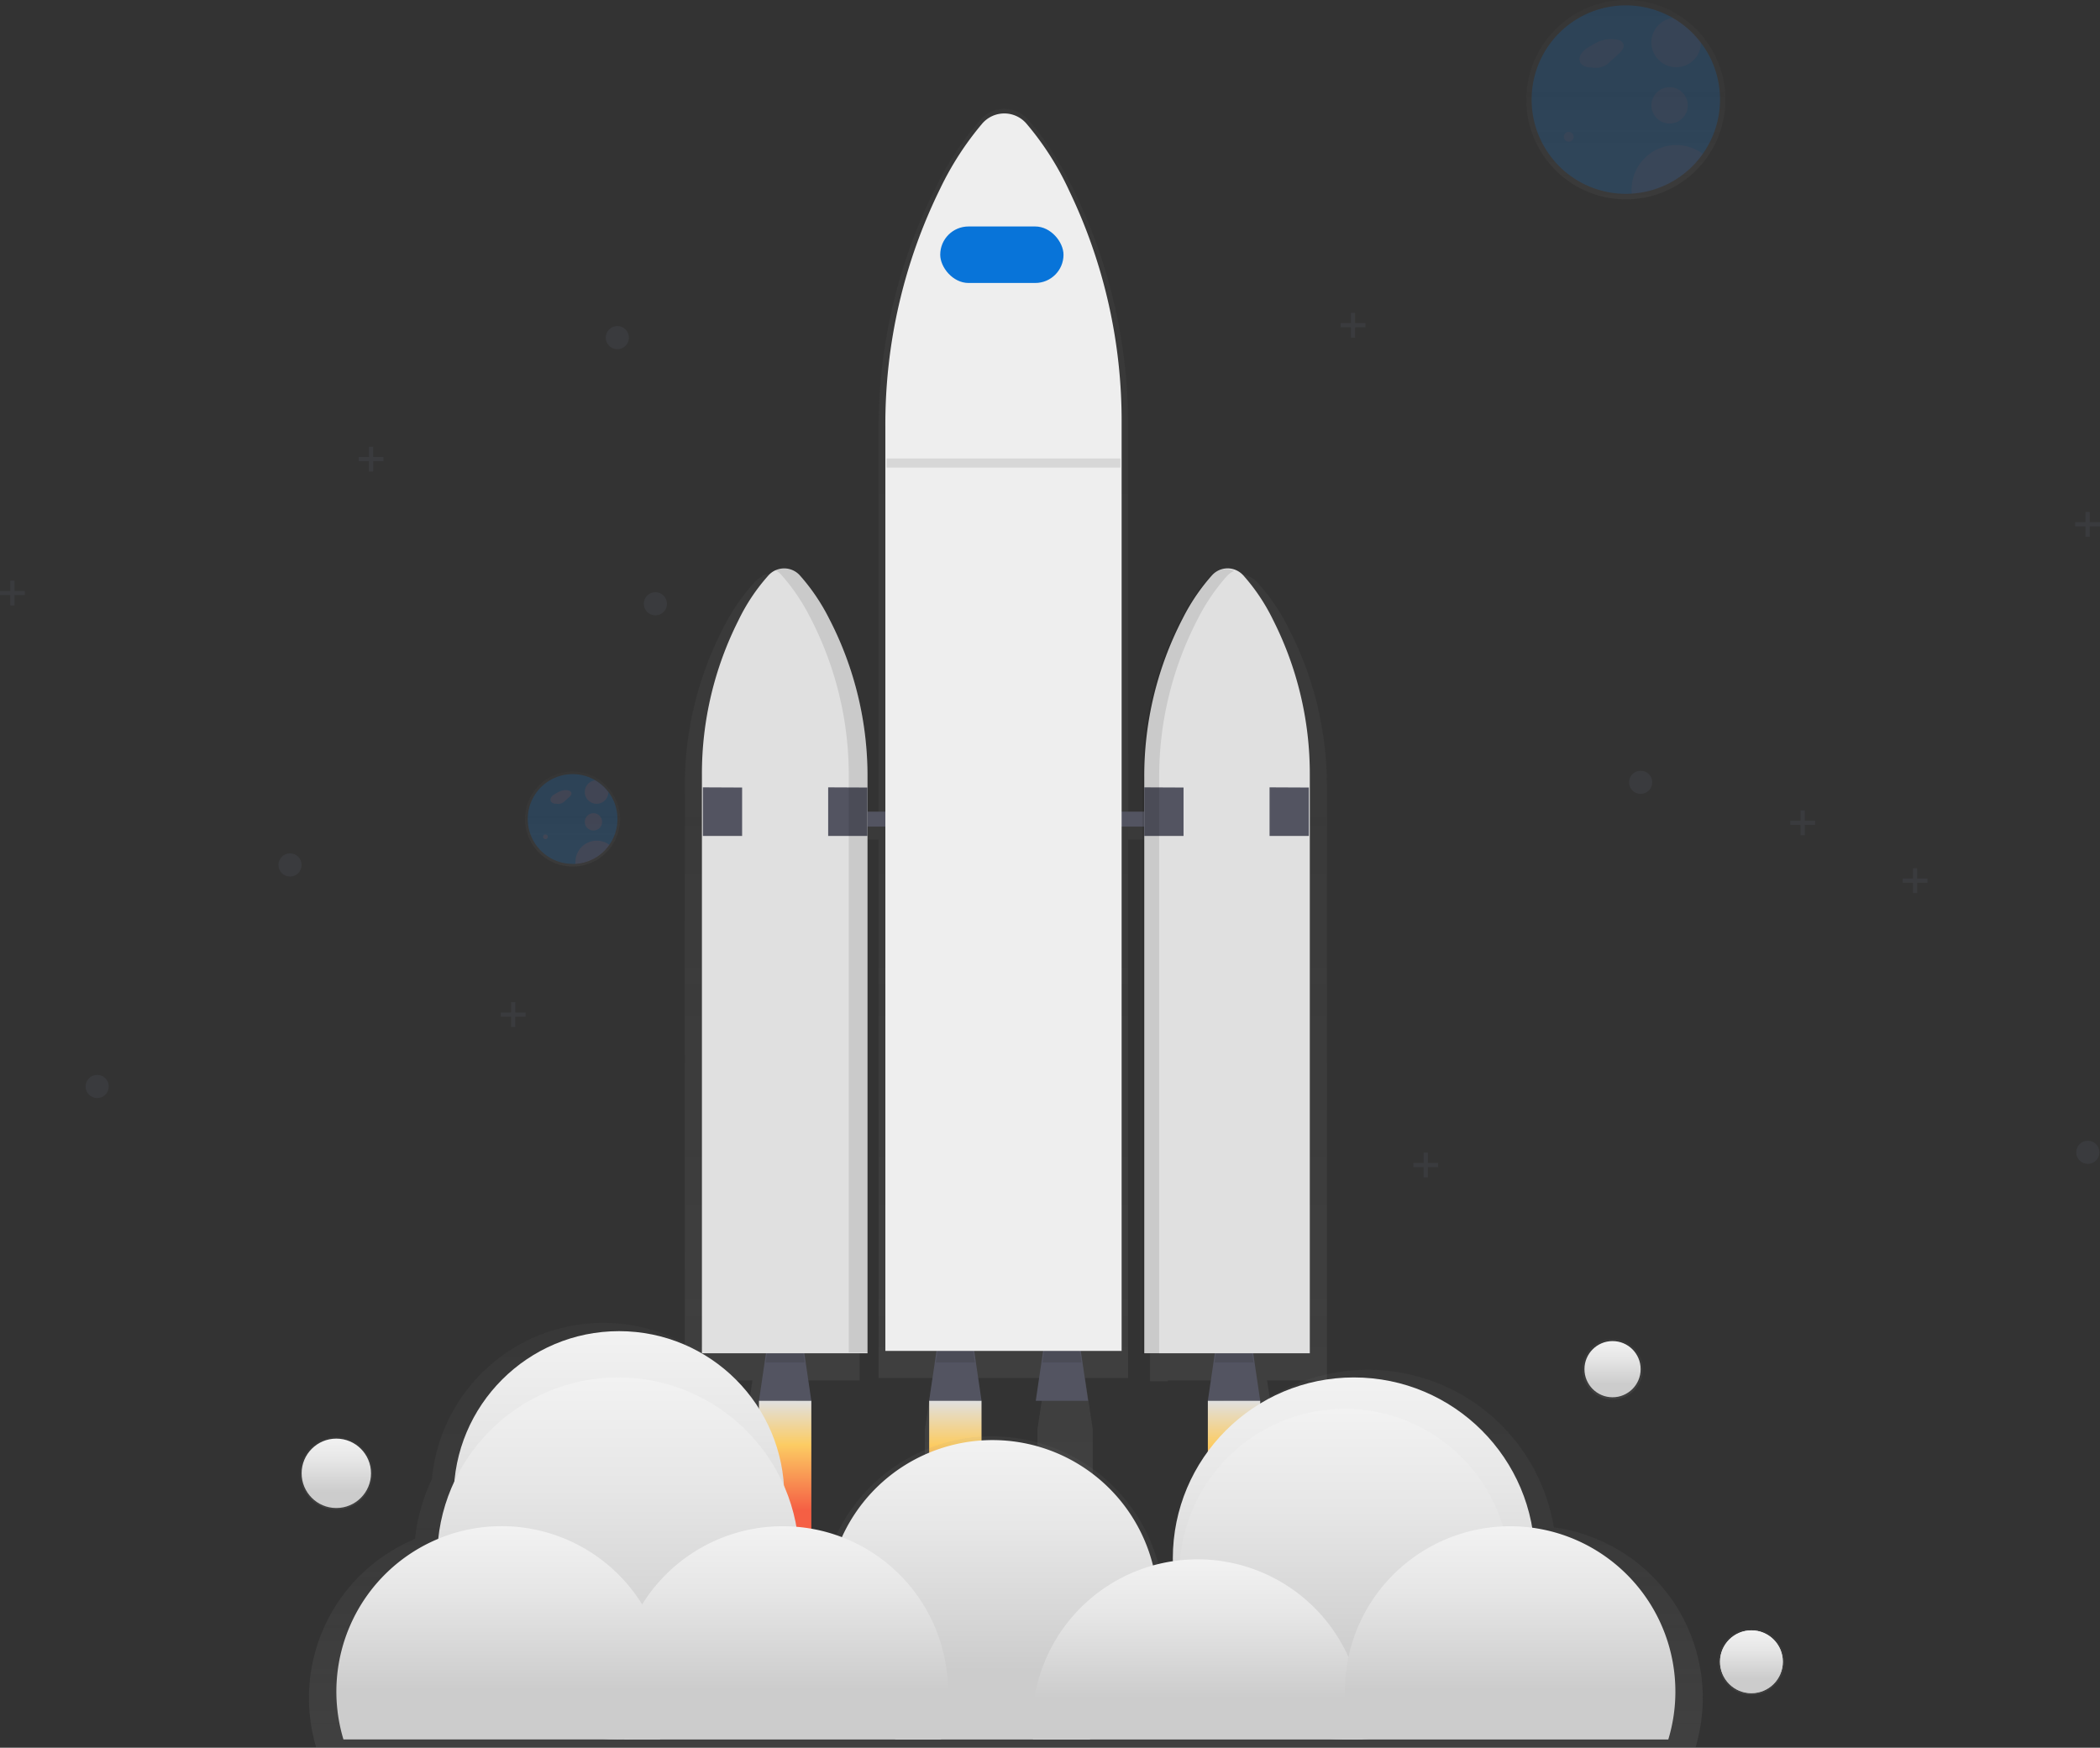 <svg xmlns="http://www.w3.org/2000/svg" xmlns:xlink="http://www.w3.org/1999/xlink" width="451.838" height="376.052" viewBox="0 0 451.838 376.052">
  <rect x="0" y="0" width="451.838" height="376.052" fill="#333333" stroke="none"/>
  <defs>
    <style>
      .cls-1 {
        opacity: 0.7;
      }

      .cls-2 {
        fill: url(#linear-gradient);
      }

      .cls-24, .cls-3 {
        fill: #535461;
      }

      .cls-26, .cls-4 {
        opacity: 0.1;
      }

      .cls-5 {
        fill: #e0e0e0;
      }

      .cls-6 {
        fill: url(#linear-gradient-2);
      }

      .cls-7 {
        fill: url(#linear-gradient-3);
      }

      .cls-8 {
        fill: #eee;
      }

      .cls-22, .cls-9 {
        fill: #0874d9;
      }

      .cls-10 {
        fill: url(#linear-gradient-6);
      }

      .cls-11 {
        fill: url(#linear-gradient-7);
      }

      .cls-12 {
        fill: url(#linear-gradient-11);
      }

      .cls-13 {
        fill: url(#linear-gradient-12);
      }

      .cls-14 {
        fill: url(#linear-gradient-13);
      }

      .cls-15 {
        fill: url(#linear-gradient-14);
      }

      .cls-16 {
        fill: url(#linear-gradient-15);
      }

      .cls-17 {
        fill: url(#linear-gradient-18);
      }

      .cls-18 {
        fill: url(#linear-gradient-19);
      }

      .cls-19 {
        fill: url(#linear-gradient-21);
      }

      .cls-20 {
        opacity: 0.4;
      }

      .cls-21 {
        fill: url(#linear-gradient-22);
      }

      .cls-22 {
        opacity: 0.2;
      }

      .cls-23, .cls-26 {
        fill: #f55f44;
      }

      .cls-23 {
        opacity: 0.05;
      }

      .cls-24 {
        opacity: 0.25;
      }

      .cls-25 {
        fill: url(#linear-gradient-24);
      }
    </style>
    <linearGradient id="linear-gradient" x1="0.5" y1="1" x2="0.5" gradientUnits="objectBoundingBox">
      <stop offset="0" stop-color="gray" stop-opacity="0.251"/>
      <stop offset="0.54" stop-color="gray" stop-opacity="0.122"/>
      <stop offset="1" stop-color="gray" stop-opacity="0.102"/>
    </linearGradient>
    <linearGradient id="linear-gradient-2" x1="0.5" x2="0.5" y2="1" gradientUnits="objectBoundingBox">
      <stop offset="0" stop-color="#e0e0e0"/>
      <stop offset="0.31" stop-color="#fccc63"/>
      <stop offset="0.77" stop-color="#f55f44"/>
    </linearGradient>
    <linearGradient id="linear-gradient-3" x1="0.5" y1="0" x2="0.5" y2="1" xlink:href="#linear-gradient-2"/>
    <linearGradient id="linear-gradient-6" x1="0.5" x2="0.5" y2="0" xlink:href="#linear-gradient"/>
    <linearGradient id="linear-gradient-7" x1="0.5" x2="0.5" y2="1" gradientUnits="objectBoundingBox">
      <stop offset="0" stop-color="#f2f2f2"/>
      <stop offset="0.31" stop-color="#e6e6e6"/>
      <stop offset="0.77" stop-color="#ccc"/>
    </linearGradient>
    <linearGradient id="linear-gradient-11" x1="0.5" y1="0.001" x2="0.5" y2="1" xlink:href="#linear-gradient-7"/>
    <linearGradient id="linear-gradient-12" x1="0.5" y1="0" x2="0.5" y2="1" xlink:href="#linear-gradient-7"/>
    <linearGradient id="linear-gradient-13" x1="0.5" y1="0" x2="0.5" y2="1" xlink:href="#linear-gradient-7"/>
    <linearGradient id="linear-gradient-14" x1="0.5" y1="0" x2="0.5" y2="1" xlink:href="#linear-gradient-7"/>
    <linearGradient id="linear-gradient-15" x1="0.5" y1="0" x2="0.5" y2="1" xlink:href="#linear-gradient-7"/>
    <linearGradient id="linear-gradient-18" x1="0.5" x2="0.5" y2="0" xlink:href="#linear-gradient"/>
    <linearGradient id="linear-gradient-19" x1="0.5" x2="0.5" y2="1" gradientUnits="objectBoundingBox">
      <stop offset="0" stop-color="#f2f2f2"/>
      <stop offset="0.31" stop-color="#e0e0e0"/>
      <stop offset="0.77" stop-color="#b3b3b3"/>
    </linearGradient>
    <linearGradient id="linear-gradient-21" x1="0.5" y1="0" x2="0.5" y2="1" xlink:href="#linear-gradient-7"/>
    <linearGradient id="linear-gradient-22" x1="0.5" y1="0.999" x2="0.5" y2="-0.001" xlink:href="#linear-gradient"/>
    <linearGradient id="linear-gradient-24" x1="0.501" y1="1.001" x2="0.501" y2="0.001" xlink:href="#linear-gradient"/>
  </defs>
  <g id="undraw_To_the_stars_qhyy" transform="translate(0 -0.05)">
    <g id="Group_108" data-name="Group 108" class="cls-1" transform="translate(147.334 23.477)">
      <path id="Path_323" data-name="Path 323" class="cls-2" d="M577.257,258.8a73.535,73.535,0,0,0-8.3-34.187,42.165,42.165,0,0,0-6.837-9.929,4.884,4.884,0,0,0-5.568-1.1,5.02,5.02,0,0,0-1.953,1.26,44.263,44.263,0,0,0-6.666,9.562,73.819,73.819,0,0,0-8.727,35.124v7.355h-4.718V181.425a114.805,114.805,0,0,0-11.863-51.28c-3.722-7.428-7.116-12.043-9.729-14.881a6.745,6.745,0,0,0-10.139,0,66.581,66.581,0,0,0-9.514,14.324,115.036,115.036,0,0,0-12.454,52.633v84.67h-4.078v-7.707a73.819,73.819,0,0,0-8.727-35.124,44.507,44.507,0,0,0-6.666-9.562,4.884,4.884,0,0,0-5.665-1.035l.171.093a5.035,5.035,0,0,0-1.592,1.114,43.379,43.379,0,0,0-6.837,9.929,73.534,73.534,0,0,0-8.3,34.187V386.564h14.554l-1.587,10.505v31.408h11.9V397.069l-1.587-10.505h14.344V270.2h4.078V386.041h11.623l-1.67,11.023v31.413h11.9V397.069l-1.67-11.023h15.662l-1.67,11.023v31.408h11.9V397.069l-1.67-11.023h9.279V270.2h4.718V386.74h3.824v-.176h12.644l-1.587,10.505v31.408h11.9V397.069l-1.587-10.505h12.869Z" transform="translate(-439.089 -112.969)"/>
    </g>
    <path id="Path_324" data-name="Path 324" class="cls-3" d="M345.637,602.87H334.37l2.012-13.68h7.243Z" transform="translate(-171.071 -301.417)"/>
    <g id="Group_109" data-name="Group 109" class="cls-4" transform="translate(164.75 289.38)">
      <path id="Path_325" data-name="Path 325" d="M337.34,596.3h8.366l-.562-3.824H337.9Z" transform="translate(-337.34 -592.48)"/>
    </g>
    <path id="Path_326" data-name="Path 326" class="cls-3" d="M543.4,602.87H532.13l2.012-13.68h7.243Z" transform="translate(-272.249 -301.417)"/>
    <g id="Group_110" data-name="Group 110" class="cls-4" transform="translate(261.331 289.38)">
      <path id="Path_327" data-name="Path 327" d="M535.1,596.3h8.366l-.562-3.824h-7.243Z" transform="translate(-535.1 -592.48)"/>
    </g>
    <path id="Path_328" data-name="Path 328" class="cls-3" d="M420.622,602.87H409.35l2.012-13.68h7.248Z" transform="translate(-209.432 -301.417)"/>
    <g id="Group_111" data-name="Group 111" class="cls-4" transform="translate(201.368 289.38)">
      <path id="Path_329" data-name="Path 329" d="M412.32,596.3h8.371l-.562-3.824h-7.248Z" transform="translate(-412.32 -592.48)"/>
    </g>
    <path id="Path_330" data-name="Path 330" class="cls-3" d="M467.587,602.87H456.32l2.012-13.68h7.243Z" transform="translate(-233.463 -301.417)"/>
    <g id="Group_112" data-name="Group 112" class="cls-4" transform="translate(224.307 289.38)">
      <path id="Path_331" data-name="Path 331" d="M459.29,596.3h8.371l-.566-3.824h-7.243Z" transform="translate(-459.29 -592.48)"/>
    </g>
    <rect id="Rectangle_360" data-name="Rectangle 360" class="cls-3" width="80.485" height="3.218" transform="translate(174.566 174.689)"/>
    <path id="Path_332" data-name="Path 332" class="cls-5" d="M662.823,316.9a4.537,4.537,0,0,0-6.725,0,43.213,43.213,0,0,0-6.31,9.309,73.54,73.54,0,0,0-8.258,34.186v123.9h35.617V359.88a73.258,73.258,0,0,0-7.868-33.312A41.889,41.889,0,0,0,662.823,316.9Z" transform="translate(-395.328 -193.064)"/>
    <path id="Path_333" data-name="Path 333" class="cls-5" d="M460.983,316.9a4.537,4.537,0,0,1,6.725,0,43.214,43.214,0,0,1,6.31,9.309,73.541,73.541,0,0,1,8.258,34.186v123.9H446.649V359.88a73.257,73.257,0,0,1,7.868-33.312A41.225,41.225,0,0,1,460.983,316.9Z" transform="translate(-295.623 -193.064)"/>
    <path id="Path_334" data-name="Path 334" class="cls-3" d="M309.65,346.93l8.449.039v10.422H309.65Z" transform="translate(-158.424 -177.471)"/>
    <path id="Path_335" data-name="Path 335" class="cls-3" d="M364.86,346.93l8.449.039v10.422H364.86Z" transform="translate(-186.67 -177.471)"/>
    <path id="Path_336" data-name="Path 336" class="cls-3" d="M504.11,346.93l8.454.039v10.422H504.11Z" transform="translate(-257.913 -177.471)"/>
    <path id="Path_337" data-name="Path 337" class="cls-3" d="M559.32,346.93l8.454.039v10.422H559.32Z" transform="translate(-286.16 -177.471)"/>
    <g id="Group_113" data-name="Group 113" class="cls-4" transform="translate(166.698 122.186)">
      <path id="Path_338" data-name="Path 338" d="M490.422,325.881a43.039,43.039,0,0,0-6.31-9.309,4.522,4.522,0,0,0-5.372-1.011,4.8,4.8,0,0,1,1.358,1.011,43.215,43.215,0,0,1,6.31,9.309,73.54,73.54,0,0,1,8.258,34.187V483.954h4.024V360.082a73.54,73.54,0,0,0-8.268-34.2Z" transform="translate(-478.74 -315.085)"/>
    </g>
    <g id="Group_114" data-name="Group 114" class="cls-4" transform="translate(245.786 122.521)">
      <path id="Path_339" data-name="Path 339" d="M652.557,326.573a43.035,43.035,0,0,1,6.31-9.309,4.785,4.785,0,0,1,1.558-1.113,4.527,4.527,0,0,0-5.177,1.113,43.212,43.212,0,0,0-6.31,9.308,73.539,73.539,0,0,0-8.259,34.186V484.647H644.3V360.78A73.539,73.539,0,0,1,652.557,326.573Z" transform="translate(-640.678 -315.771)"/>
    </g>
    <rect id="Rectangle_361" data-name="Rectangle 361" class="cls-6" width="11.267" height="30.582" transform="translate(163.299 301.453)"/>
    <rect id="Rectangle_362" data-name="Rectangle 362" class="cls-7" width="11.267" height="30.582" transform="translate(199.918 301.453)"/>
    <rect id="Rectangle_363" data-name="Rectangle 363" class="cls-7" width="11.267" height="30.582" transform="translate(222.857 301.453)"/>
    <rect id="Rectangle_364" data-name="Rectangle 364" class="cls-7" width="11.267" height="30.582" transform="translate(259.881 301.453)"/>
    <path id="Path_340" data-name="Path 340" class="cls-8" d="M557.862,117.22a6.271,6.271,0,0,0-9.6,0,65.593,65.593,0,0,0-9.006,13.953,114.752,114.752,0,0,0-11.789,51.255V381.242h50.835V181.627a114.189,114.189,0,0,0-11.233-49.917A62.841,62.841,0,0,0,557.862,117.22Z" transform="translate(-336.973 -90.524)"/>
    <rect id="Rectangle_365" data-name="Rectangle 365" class="cls-9" width="26.524" height="12.156" rx="6.078" transform="translate(202.301 48.78)"/>
    <g id="Group_115" data-name="Group 115" class="cls-1" transform="translate(66.466 284.664)">
      <path id="Path_341" data-name="Path 341" class="cls-10" d="M541.378,691.8h0a40.535,40.535,0,0,0-80.524,6.872v.6h0a37.407,37.407,0,0,0-4.444.952,37.039,37.039,0,0,0-69.643-6.3,36.623,36.623,0,0,0-10.217-2.334h0a40.232,40.232,0,0,0-2.789-9.206,37.019,37.019,0,0,0-73.8-.977,40.268,40.268,0,0,0-3.624,12.879h0a37.058,37.058,0,0,0-21.24,44.931H571.824A37.048,37.048,0,0,0,541.378,691.8Z" transform="translate(-273.505 -647.773)"/>
    </g>
    <circle id="Ellipse_165" data-name="Ellipse 165" class="cls-11" cx="35.569" cy="35.569" r="35.569" transform="translate(97.617 286.469)"/>
    <circle id="Ellipse_166" data-name="Ellipse 166" class="cls-11" cx="38.948" cy="38.948" r="38.948" transform="translate(94.062 296.427)"/>
    <circle id="Ellipse_167" data-name="Ellipse 167" class="cls-11" cx="38.948" cy="38.948" r="38.948" transform="translate(252.345 296.427)"/>
    <circle id="Ellipse_168" data-name="Ellipse 168" class="cls-11" cx="35.569" cy="35.569" r="35.569" transform="translate(253.766 303.186)"/>
    <path id="Path_342" data-name="Path 342" class="cls-12" d="M572.988,735.064a35.5,35.5,0,0,1-14.71,28.814H516.556a35.583,35.583,0,1,1,56.427-28.814Z" transform="translate(-323.847 -389.549)"/>
    <path id="Path_343" data-name="Path 343" class="cls-13" d="M480.535,772.979a35.406,35.406,0,0,1-1.524,10.315H410.916v-.024a35.569,35.569,0,0,1,33.835-45.859h.22q1.494,0,2.964.122a35.2,35.2,0,0,1,9.812,2.242A35.579,35.579,0,0,1,480.535,772.979Z" transform="translate(-276.563 -408.969)"/>
    <path id="Path_344" data-name="Path 344" class="cls-14" d="M663.342,787.559q0,1.6-.142,3.16a.088.088,0,0,1,0,.044H592.347c-.1-1.055-.146-2.124-.146-3.2A35.534,35.534,0,0,1,622.44,752.4a36.034,36.034,0,0,1,5.314-.4c.908,0,1.812.034,2.706.1A35.6,35.6,0,0,1,660.2,772.971c.147.322.288.65.42.977a35.4,35.4,0,0,1,2.72,13.611Z" transform="translate(-370.09 -416.434)"/>
    <path id="Path_345" data-name="Path 345" class="cls-15" d="M801.013,772.984a35.411,35.411,0,0,1-1.524,10.315h-68.08a35.794,35.794,0,0,1-.913-16.869c.059-.308.117-.62.186-.923a35.583,35.583,0,0,1,34.782-28.087c1.118,0,2.217.049,3.306.156.488.039.977.1,1.465.161A35.574,35.574,0,0,1,801.013,772.984Z" transform="translate(-440.536 -408.975)"/>
    <path id="Path_346" data-name="Path 346" class="cls-16" d="M355.2,783.279c.117-.371.22-.742.322-1.118a35.593,35.593,0,0,0-43.852-43.5,33.948,33.948,0,0,0-4.156,1.436,35.6,35.6,0,0,0-20.4,43.173H355.2Z" transform="translate(-213.216 -408.951)"/>
    <g id="Group_116" data-name="Group 116" class="cls-1" transform="translate(340.434 288.125)">
      <circle id="Ellipse_169" data-name="Ellipse 169" class="cls-2" cx="6.525" cy="6.525" r="6.525"/>
    </g>
    <circle id="Ellipse_170" data-name="Ellipse 170" class="cls-11" cx="6.046" cy="6.046" r="6.046" transform="translate(340.913 288.604)"/>
    <g id="Group_117" data-name="Group 117" class="cls-1" transform="translate(369.722 350.491)">
      <circle id="Ellipse_171" data-name="Ellipse 171" class="cls-17" cx="7.116" cy="7.116" r="7.116"/>
    </g>
    <circle id="Ellipse_172" data-name="Ellipse 172" class="cls-18" cx="6.759" cy="6.759" r="6.759" transform="translate(370.079 350.847)"/>
    <g id="Group_118" data-name="Group 118" class="cls-1" transform="translate(64.544 309.237)">
      <circle id="Ellipse_173" data-name="Ellipse 173" class="cls-2" cx="7.819" cy="7.819" r="7.819"/>
    </g>
    <circle id="Ellipse_174" data-name="Ellipse 174" class="cls-19" cx="7.467" cy="7.467" r="7.467" transform="translate(64.896 309.589)"/>
    <g id="Group_119" data-name="Group 119" class="cls-20" transform="translate(328.403 0.05)">
      <path id="Path_347" data-name="Path 347" class="cls-21" d="M848.371,73.507h0a21.65,21.65,0,0,0-6.388-5.655h0A21.45,21.45,0,1,0,831.238,107.9c.454,0,.908,0,1.358-.044a21.445,21.445,0,0,0,15.765-34.323Z" transform="translate(-809.845 -65)"/>
    </g>
    <path id="Path_348" data-name="Path 348" class="cls-22" d="M852.717,87.638a20.273,20.273,0,0,1-18.99,20.234c-.423.029-.853.044-1.283.044A20.273,20.273,0,1,1,842.583,70.08h0a20.463,20.463,0,0,1,6.041,5.348h0A20.169,20.169,0,0,1,852.717,87.638Z" transform="translate(-482.638 -66.162)"/>
    <path id="Path_349" data-name="Path 349" class="cls-23" d="M838.25,82.362a22.067,22.067,0,0,0-3.023,1.592,4.785,4.785,0,0,0-1.617,1.465,1.9,1.9,0,0,0-.039,2.066,2.916,2.916,0,0,0,2.281.825,4.327,4.327,0,0,0,4.142-1.367l1.743-1.582c.606-.547,1.27-1.3,1.006-2.076a1.751,1.751,0,0,0-1.465-.977,6.149,6.149,0,0,0-4.361.767" transform="translate(-493.435 -73.746)"/>
    <circle id="Ellipse_175" data-name="Ellipse 175" class="cls-23" cx="1.065" cy="1.065" r="1.065" transform="translate(336.468 28.415)"/>
    <circle id="Ellipse_176" data-name="Ellipse 176" class="cls-23" cx="3.912" cy="3.912" r="3.912" transform="translate(355.32 18.809)"/>
    <path id="Path_350" data-name="Path 350" class="cls-23" d="M875.626,78.232h0a5.338,5.338,0,1,1-6.041-5.372h0A20.462,20.462,0,0,1,875.626,78.232Z" transform="translate(-509.635 -68.971)"/>
    <path id="Path_351" data-name="Path 351" class="cls-23" d="M871.55,130.8a20.224,20.224,0,0,1-15.291,8.556c-.024-.278-.039-.562-.039-.845a9.606,9.606,0,0,1,15.33-7.711Z" transform="translate(-505.169 -97.646)"/>
    <circle id="Ellipse_177" data-name="Ellipse 177" class="cls-24" cx="2.491" cy="2.491" r="2.491" transform="translate(350.514 165.889)"/>
    <circle id="Ellipse_178" data-name="Ellipse 178" class="cls-24" cx="2.491" cy="2.491" r="2.491" transform="translate(18.417 231.331)"/>
    <circle id="Ellipse_179" data-name="Ellipse 179" class="cls-24" cx="2.491" cy="2.491" r="2.491" transform="translate(446.725 245.494)"/>
    <circle id="Ellipse_180" data-name="Ellipse 180" class="cls-24" cx="2.491" cy="2.491" r="2.491" transform="translate(138.519 127.473)"/>
    <circle id="Ellipse_181" data-name="Ellipse 181" class="cls-24" cx="2.491" cy="2.491" r="2.491" transform="translate(130.338 70.205)"/>
    <circle id="Ellipse_182" data-name="Ellipse 182" class="cls-24" cx="2.491" cy="2.491" r="2.491" transform="translate(59.909 183.67)"/>
    <path id="Path_352" data-name="Path 352" class="cls-24" d="M843.588,384.8h-2.217V382.59h-.9V384.8H838.25v.908h2.217v2.212h.9v-2.212h2.217Z" transform="translate(-428.867 -195.716)"/>
    <path id="Path_353" data-name="Path 353" class="cls-24" d="M919.588,227.8h-2.217V225.59h-.9V227.8H914.25v.908h2.217v2.212h.9v-2.212h2.217Z" transform="translate(-467.75 -115.391)"/>
    <path id="Path_354" data-name="Path 354" class="cls-24" d="M595.958,140.087h-2.217V137.87h-.9v2.217H590.62v.9h2.217v2.217h.9v-2.217h2.217Z" transform="translate(-302.174 -70.512)"/>
    <path id="Path_355" data-name="Path 355" class="cls-24" d="M794.063,359.312h-2.217V357.1h-.9v2.212H788.73v.908h2.212v2.212h.9v-2.212h2.217Z" transform="translate(-403.531 -182.675)"/>
    <path id="Path_356" data-name="Path 356" class="cls-24" d="M628,510.072h-2.212V507.86h-.9v2.212H622.67v.908h2.217v2.212h.9v-2.212H628Z" transform="translate(-318.571 -259.807)"/>
    <path id="Path_357" data-name="Path 357" class="cls-24" d="M163.338,199.082h-2.217V196.87h-.9v2.212H158v.9h2.217V202.2h.9v-2.217h2.217Z" transform="translate(-80.836 -100.697)"/>
    <path id="Path_358" data-name="Path 358" class="cls-24" d="M5.338,258.082H3.121V255.87h-.9v2.212H0v.9H2.217V261.2h.9v-2.217H5.338Z" transform="translate(0 -130.883)"/>
    <path id="Path_359" data-name="Path 359" class="cls-24" d="M225.973,443.8h-2.217V441.58h-.9V443.8H220.64v.9h2.212v2.217h.9V444.7h2.217Z" transform="translate(-112.884 -225.896)"/>
    <circle id="Ellipse_183" data-name="Ellipse 183" class="cls-11" cx="6.759" cy="6.759" r="6.759" transform="translate(370.079 350.847)"/>
    <g id="Group_120" data-name="Group 120" class="cls-20" transform="translate(112.955 166.055)">
      <path id="Path_360" data-name="Path 360" class="cls-25" d="M387.095,408.993h0a10.31,10.31,0,0,0-3.043-2.7h0a10.217,10.217,0,1,0-5.108,19.047h.645A10.217,10.217,0,0,0,387.095,409Z" transform="translate(-368.695 -404.91)"/>
    </g>
    <path id="Path_361" data-name="Path 361" class="cls-22" d="M389.22,415.735a9.655,9.655,0,0,1-9.045,9.636h-.611a9.655,9.655,0,1,1,4.83-18.021h0a9.768,9.768,0,0,1,2.877,2.544h0a9.607,9.607,0,0,1,1.949,5.841Z" transform="translate(-256.367 -239.444)"/>
    <path id="Path_362" data-name="Path 362" class="cls-26" d="M382.308,413.217a10.514,10.514,0,0,0-1.465.757,2.281,2.281,0,0,0-.772.689.908.908,0,0,0,0,.977,1.382,1.382,0,0,0,1.084.391,2.061,2.061,0,0,0,1.954-.65l.83-.752c.288-.264.606-.62.488-.977a.874.874,0,0,0-.7-.488,2.93,2.93,0,0,0-2.076.366" transform="translate(-261.488 -243.05)"/>
    <circle id="Ellipse_184" data-name="Ellipse 184" class="cls-26" cx="0.508" cy="0.508" r="0.508" transform="translate(116.845 179.593)"/>
    <circle id="Ellipse_185" data-name="Ellipse 185" class="cls-26" cx="1.866" cy="1.866" r="1.866" transform="translate(125.821 175.016)"/>
    <path id="Path_363" data-name="Path 363" class="cls-26" d="M400.129,411.329h0a2.54,2.54,0,1,1-2.877-2.549h0A9.767,9.767,0,0,1,400.129,411.329Z" transform="translate(-269.224 -240.835)"/>
    <path id="Path_364" data-name="Path 364" class="cls-26" d="M398.212,436.3a9.631,9.631,0,0,1-7.282,4.078v-.405a4.576,4.576,0,0,1,7.326-3.673Z" transform="translate(-267.116 -254.444)"/>
    <g id="Group_121" data-name="Group 121" class="cls-4" transform="translate(190.756 98.702)">
      <rect id="Rectangle_366" data-name="Rectangle 366" width="50.303" height="1.954"/>
    </g>
  </g>
</svg>
